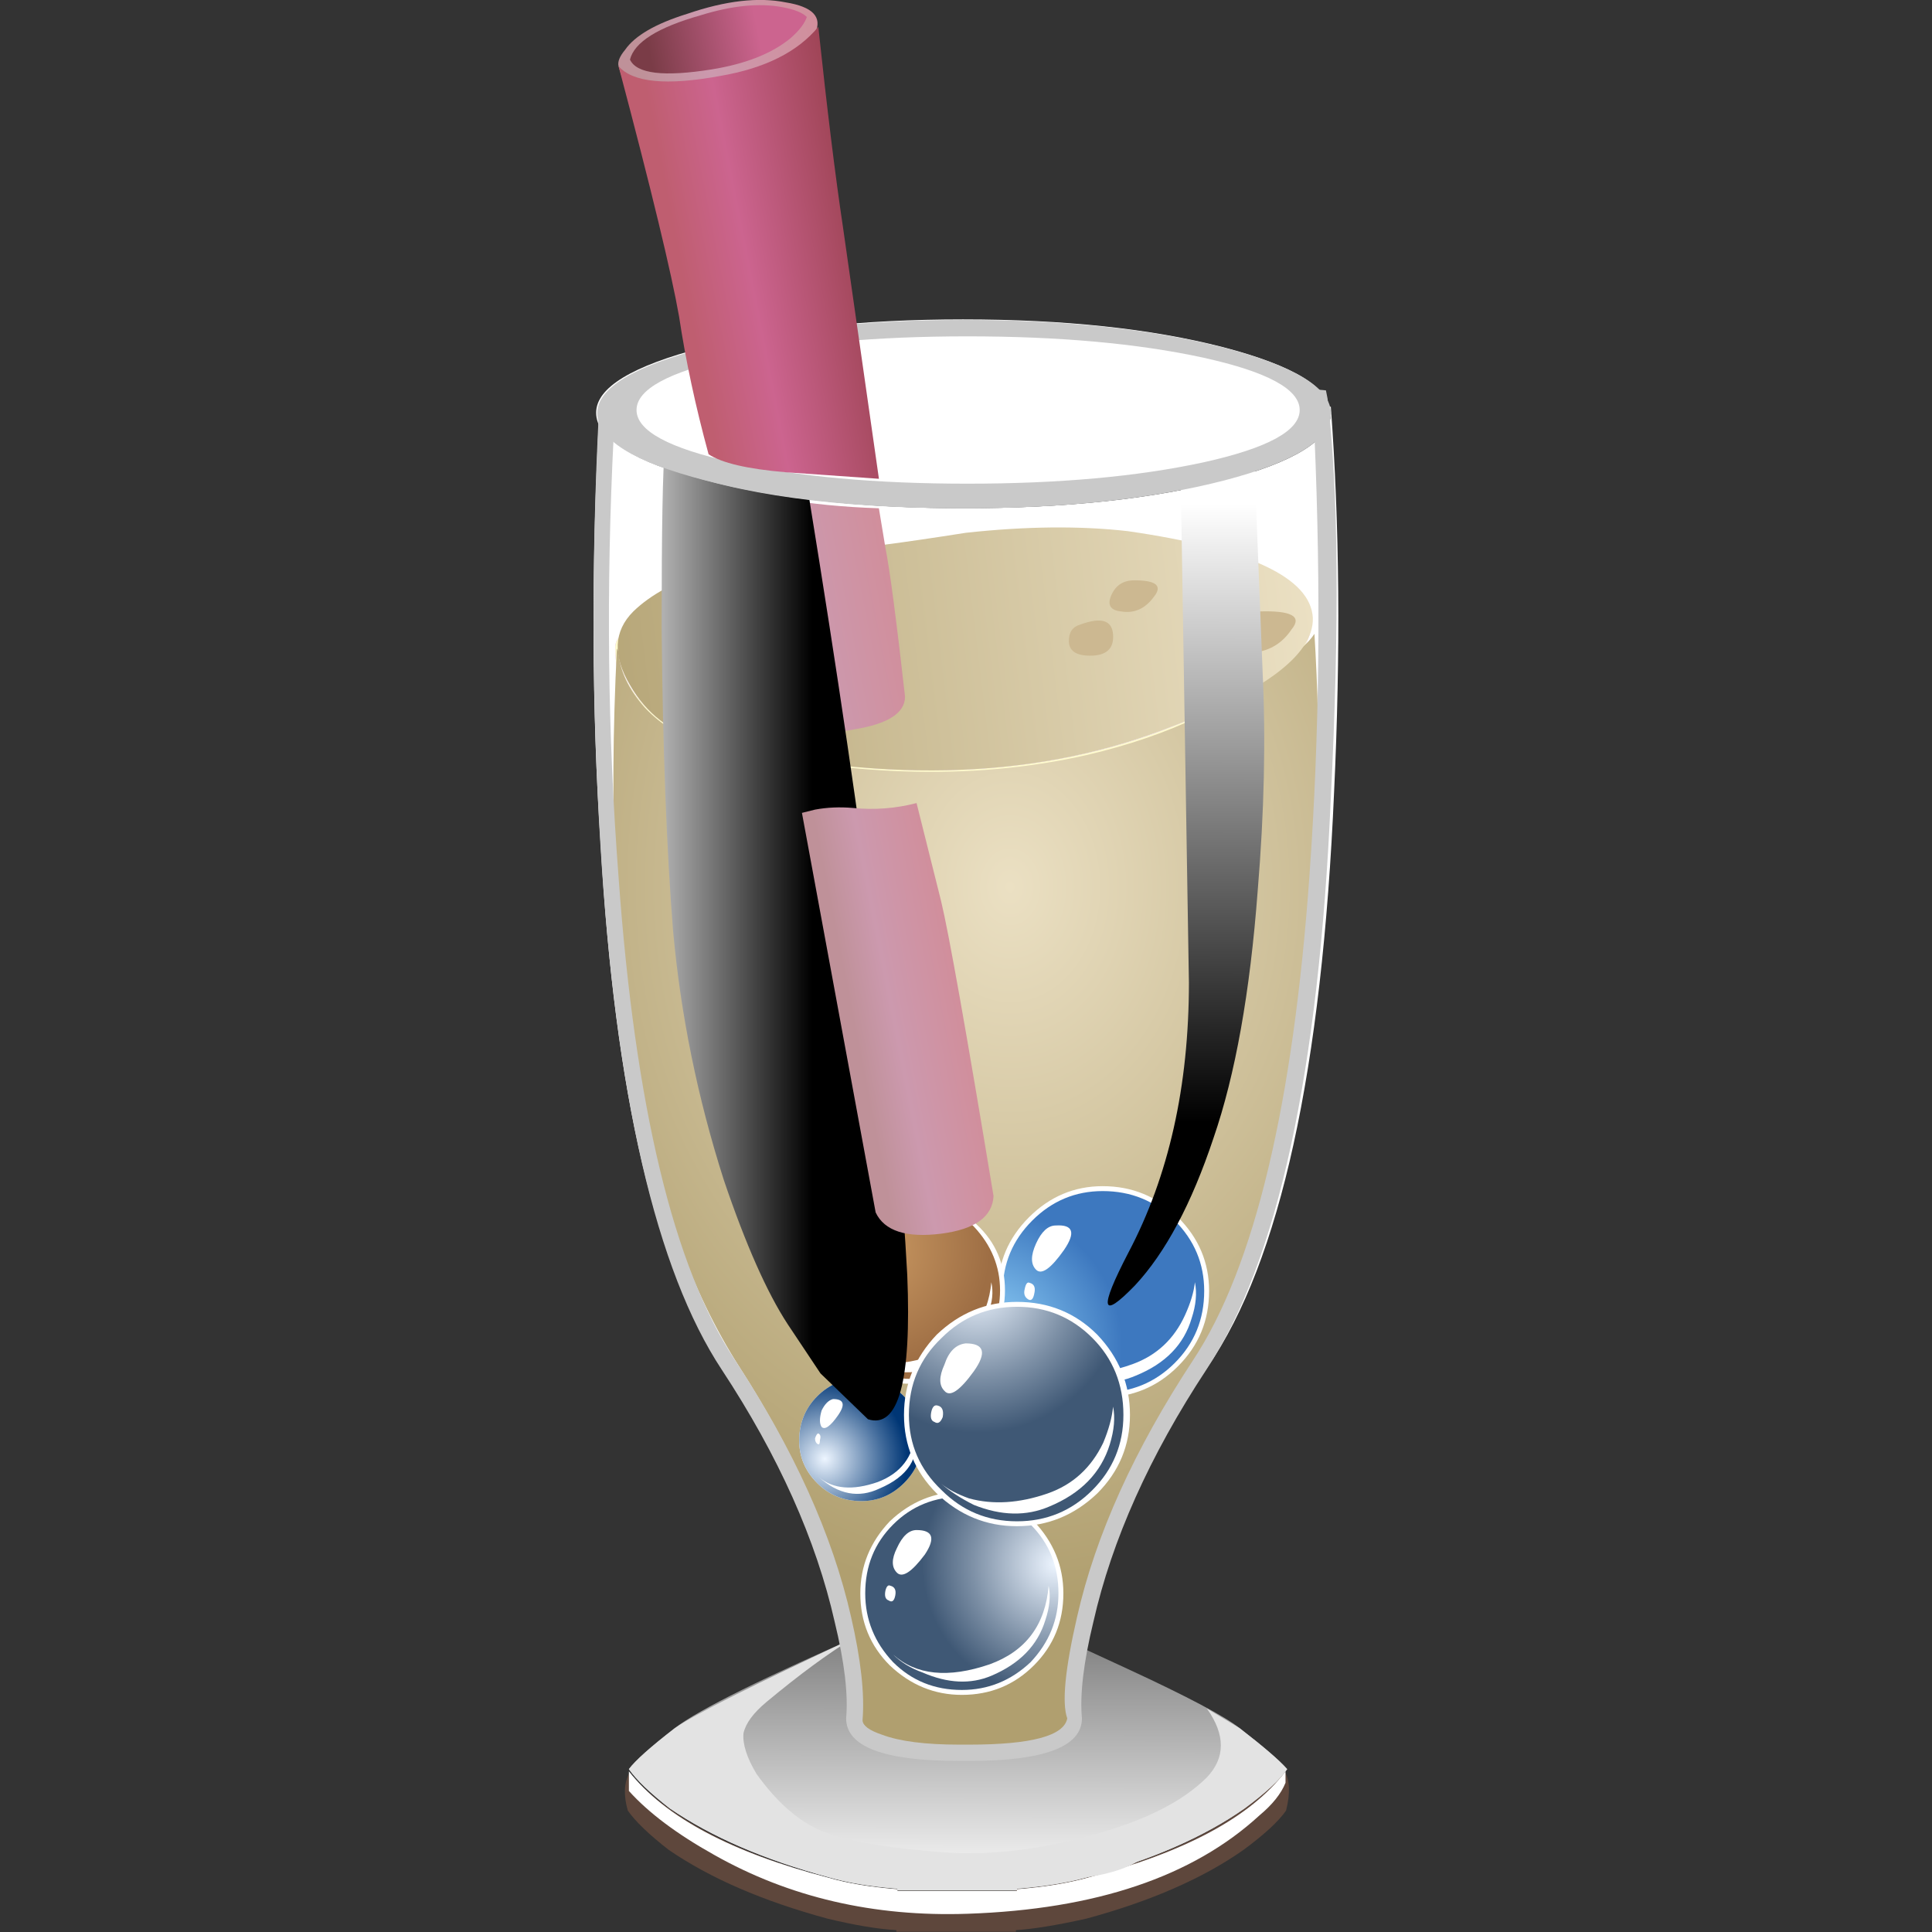 <?xml version="1.0" encoding="UTF-8" standalone="no"?>
<!-- Generator: Adobe Illustrator 15.1.0, SVG Export Plug-In . SVG Version: 6.00 Build 0)  -->

<svg
   xmlns:dc="http://purl.org/dc/elements/1.1/"
   xmlns:cc="http://creativecommons.org/ns#"
   xmlns:rdf="http://www.w3.org/1999/02/22-rdf-syntax-ns#"
   xmlns:svg="http://www.w3.org/2000/svg"
   xmlns="http://www.w3.org/2000/svg"
   xmlns:xlink="http://www.w3.org/1999/xlink"
   xmlns:sodipodi="http://sodipodi.sourceforge.net/DTD/sodipodi-0.dtd"
   xmlns:inkscape="http://www.inkscape.org/namespaces/inkscape"
   version="1.1"
   id="flash0.ai"
   x="0px"
   y="0px"
   width="256"
   height="256"
   viewBox="0 0 256 256"
   xml:space="preserve"
   sodipodi:docname="bubble_tea.svg"
   inkscape:version="0.92.4 (5da689c313, 2019-01-14)"
   inkscape:export-filename="C:\Users\antum\Development\game-resources\icon\CC0\food\individual\Glitch\32x32\drink\bubble_tea.png"
   inkscape:export-xdpi="10.5"
   inkscape:export-ydpi="10.5"><rect x="0" y="0" width="256" height="256" fill="#333333" stroke="none"/><title
   id="title1137">Bubble Tea</title><defs
   id="defs328"><radialGradient
     inkscape:collect="always"
     xlink:href="#SVGID_1_"
     id="radialGradient1027"
     gradientUnits="userSpaceOnUse"
     gradientTransform="matrix(0.577,-0.817,-0.817,-0.577,-6422.816,-8461.863)"
     cx="-3205.276"
     cy="-10127.838"
     r="4.529" /><radialGradient
     inkscape:collect="always"
     xlink:href="#SVGID_2_"
     id="radialGradient1029"
     gradientUnits="userSpaceOnUse"
     gradientTransform="matrix(0.575,-0.818,-0.818,-0.575,-6461.595,-8458.961)"
     cx="-3202.326"
     cy="-10151.181"
     r="2.521" /><radialGradient
     inkscape:collect="always"
     xlink:href="#SVGID_3_"
     id="radialGradient1031"
     gradientUnits="userSpaceOnUse"
     gradientTransform="matrix(0.007,-1,-0.782,-0.006,-12704.717,-142.962)"
     cx="-37.564"
     cy="-16262.296"
     r="21.826" /><radialGradient
     inkscape:collect="always"
     xlink:href="#SVGID_4_"
     id="radialGradient1033"
     gradientUnits="userSpaceOnUse"
     gradientTransform="matrix(0.576,-0.817,-0.817,-0.576,-6435.926,-8460.775)"
     cx="-3204.051"
     cy="-10135.73"
     r="4.252" /><radialGradient
     inkscape:collect="always"
     xlink:href="#SVGID_5_"
     id="radialGradient1035"
     gradientUnits="userSpaceOnUse"
     gradientTransform="matrix(0.577,-0.817,-0.817,-0.577,-6414.185,-8462.54)"
     cx="-3206.426"
     cy="-10122.639"
     r="4.072" /><linearGradient
     inkscape:collect="always"
     xlink:href="#SVGID_6_"
     id="linearGradient1037"
     gradientUnits="userSpaceOnUse"
     gradientTransform="matrix(5.298014e-5,-1,1,-0.001,16330.568,2.84)"
     x1="20.53"
     y1="-16328.356"
     x2="39.405"
     y2="-16328.356" /><linearGradient
     inkscape:collect="always"
     xlink:href="#SVGID_7_"
     id="linearGradient1039"
     gradientUnits="userSpaceOnUse"
     gradientTransform="matrix(1.201201e-4,-1,1,-0.001,16330.02,2.84)"
     x1="19.397"
     y1="-16319.971"
     x2="27.723"
     y2="-16319.971" /><linearGradient
     inkscape:collect="always"
     xlink:href="#SVGID_8_"
     id="linearGradient1041"
     gradientUnits="userSpaceOnUse"
     x1="-2"
     y1="-14.844"
     x2="4.6"
     y2="-14.844" /></defs><sodipodi:namedview
   pagecolor="#ffffff"
   bordercolor="#666666"
   borderopacity="1"
   objecttolerance="10"
   gridtolerance="10"
   guidetolerance="10"
   inkscape:pageopacity="0"
   inkscape:pageshadow="2"
   inkscape:window-width="1920"
   inkscape:window-height="1025"
   id="namedview326"
   showgrid="false"
   inkscape:zoom="1.3265278"
   inkscape:cx="94.226282"
   inkscape:cy="44.015462"
   inkscape:window-x="-8"
   inkscape:window-y="-8"
   inkscape:window-maximized="1"
   inkscape:current-layer="flash0.ai"
   fit-margin-top="0"
   fit-margin-left="0"
   fit-margin-right="0"
   fit-margin-bottom="0" />
<symbol
   id="flash0.ai_x5F_2_x2F_Layer_44_copy_x2F__x3C_Compound_Path_x3E__x5F_2"
   viewBox="0 -6.85 6.9 6.85"
   transform="translate(27.38,87.246)">
	<g
   id="Layer_1_28_">
		<path
   style="clip-rule:evenodd;fill:#ffffff;fill-rule:evenodd"
   d="m 5.75,-1.1 c -0.633,0.633 -1.4,0.95 -2.3,0.95 -0.9,0 -1.667,-0.317 -2.3,-0.95 -0.667,-0.633 -1,-1.417 -1,-2.35 0,-0.9 0.333,-1.667 1,-2.3 0.633,-0.633 1.4,-0.95 2.3,-0.95 0.9,0 1.667,0.317 2.3,0.95 0.633,0.633 0.95,1.4 0.95,2.3 0,0.933 -0.317,1.717 -0.95,2.35 z M 5.9,-5.85 c -0.7,-0.667 -1.517,-1 -2.45,-1 -0.934,0 -1.75,0.333 -2.45,1 -0.667,0.667 -1,1.467 -1,2.4 0,0.933 0.333,1.75 1,2.45 0.7,0.667 1.517,1 2.45,1 0.967,0 1.783,-0.333 2.45,-1 0.667,-0.7 1,-1.517 1,-2.45 0,-0.933 -0.333,-1.733 -1,-2.4 z"
   id="path2"
   inkscape:connector-curvature="0" />
	</g>
</symbol>
<symbol
   id="flash0.ai_x5F_2_x2F_Layer_44_copy_x2F__x3C_Compound_Path_x3E__x5F_3"
   transform="translate(27.38,87.246)">
	<g
   id="Layer_1_24_">
	</g>
</symbol>
<symbol
   id="flash0.ai_x5F_2_x2F_Layer_44_copy_x2F__x3C_Compound_Path_x3E__x5F_4"
   viewBox="0 -5.7 5.75 5.7"
   transform="translate(27.38,87.246)">
	<g
   id="Layer_1_20_">
		<path
   style="clip-rule:evenodd;fill:#ffffff;fill-rule:evenodd"
   d="m 2.85,-0.1 c -0.733,0 -1.367,-0.267 -1.9,-0.8 -0.534,-0.533 -0.8,-1.184 -0.8,-1.95 0,-0.766 0.267,-1.4 0.8,-1.9 0.533,-0.533 1.167,-0.8 1.9,-0.8 0.767,0 1.417,0.267 1.95,0.8 0.534,0.533 0.8,1.167 0.8,1.9 0,0.733 -0.267,1.383 -0.8,1.95 -0.533,0.533 -1.183,0.8 -1.95,0.8 z M 4.9,-0.85 c 0.567,-0.533 0.85,-1.2 0.85,-2 0,-0.767 -0.283,-1.433 -0.85,-2 C 4.333,-5.417 3.65,-5.7 2.85,-5.7 c -0.767,0 -1.434,0.284 -2,0.85 -0.567,0.567 -0.85,1.233 -0.85,2 0,0.8 0.283,1.467 0.85,2 0.567,0.567 1.233,0.85 2,0.85 0.8,0 1.483,-0.283 2.05,-0.85 z"
   id="path8"
   inkscape:connector-curvature="0" />
	</g>
</symbol>
<symbol
   id="flash0.ai_x5F_2_x2F_Layer_44_copy_x2F__x3C_Compound_Path_x3E__x5F_5"
   viewBox="0 -6.45 6.45 6.45"
   transform="translate(27.38,87.246)">
	<g
   id="Layer_1_17_">
		<path
   style="clip-rule:evenodd;fill:#ffffff;fill-rule:evenodd"
   d="m 5.4,-1.05 c -0.6,0.6 -1.333,0.9 -2.2,0.9 -0.833,0 -1.55,-0.3 -2.15,-0.9 -0.6,-0.6 -0.9,-1.317 -0.9,-2.15 0,-0.867 0.3,-1.6 0.9,-2.2 0.6,-0.6 1.317,-0.9 2.15,-0.9 0.867,0 1.6,0.3 2.2,0.9 0.6,0.6 0.9,1.333 0.9,2.2 0,0.833 -0.3,1.55 -0.9,2.15 z M 5.5,-5.5 C 4.867,-6.133 4.1,-6.45 3.2,-6.45 2.333,-6.45 1.583,-6.133 0.95,-5.5 0.317,-4.867 0,-4.1 0,-3.2 0,-2.333 0.317,-1.583 0.95,-0.95 1.583,-0.317 2.333,0 3.2,0 4.1,0 4.867,-0.317 5.5,-0.95 6.133,-1.583 6.45,-2.333 6.45,-3.2 6.45,-4.1 6.133,-4.867 5.5,-5.5 Z"
   id="path12"
   inkscape:connector-curvature="0" />
	</g>
</symbol>
<symbol
   id="flash0.ai_x5F_2_x2F_Layer_44_copy_x2F__x3C_Compound_Path_x3E__x5F_6"
   viewBox="0 -6.2 6.2 6.2"
   transform="translate(27.38,87.246)">
	<g
   id="Layer_1_13_">
		<path
   style="clip-rule:evenodd;fill:#ffffff;fill-rule:evenodd"
   d="M 5.2,-1 C 4.6,-0.433 3.9,-0.15 3.1,-0.15 2.267,-0.15 1.567,-0.433 1,-1 0.433,-1.567 0.15,-2.267 0.15,-3.1 c 0,-0.8 0.283,-1.5 0.85,-2.1 0.567,-0.566 1.267,-0.85 2.1,-0.85 0.8,0 1.5,0.283 2.1,0.85 0.566,0.6 0.85,1.3 0.85,2.1 0,0.833 -0.283,1.533 -0.85,2.1 z M 5.3,-5.3 C 4.7,-5.9 3.967,-6.2 3.1,-6.2 2.267,-6.2 1.533,-5.9 0.9,-5.3 0.3,-4.7 0,-3.967 0,-3.1 0,-2.267 0.3,-1.533 0.9,-0.9 1.533,-0.3 2.267,0 3.1,0 3.967,0 4.7,-0.3 5.3,-0.9 5.9,-1.533 6.2,-2.267 6.2,-3.1 6.2,-3.967 5.9,-4.7 5.3,-5.3 Z"
   id="path16"
   inkscape:connector-curvature="0" />
	</g>
</symbol>
<symbol
   id="flash0.ai_x5F_2_x2F_Layer_44_copy_x2F__x3C_Path_x3E_"
   transform="translate(27.38,87.246)">
	<g
   id="Layer_1_10_">
	</g>
</symbol>
<symbol
   id="flash0.ai_x5F_2_x2F_Layer_44_copy_x2F__x3C_Path_x3E__x5F_1"
   transform="translate(27.38,87.246)">
	<g
   id="Layer_1_9_">
	</g>
</symbol>
<symbol
   id="flash0.ai_x5F_2_x2F_Layer_44_copy_x2F__x3C_Path_x3E__x5F_10"
   viewBox="0 -6.75 6.7 6.75"
   transform="translate(27.38,87.246)">
	<g
   id="Layer_1_27_">
		
			<radialGradient
   id="SVGID_1_"
   cx="-3205.276"
   cy="-10127.838"
   r="4.529"
   gradientTransform="matrix(0.577,-0.817,-0.817,-0.577,-6422.816,-8461.863)"
   gradientUnits="userSpaceOnUse">
			<stop
   offset="0"
   style="stop-color:#EDF5FF"
   id="stop24" />
			<stop
   offset="0.627"
   style="stop-color:#7D90A6"
   id="stop26" />
			<stop
   offset="1"
   style="stop-color:#3F5875"
   id="stop28" />
		</radialGradient>
		<path
   style="clip-rule:evenodd;fill:url(#radialGradient1027);fill-rule:evenodd"
   d="m 6.7,-3.4 c 0,-0.934 -0.333,-1.717 -1,-2.35 -0.633,-0.667 -1.417,-1 -2.35,-1 -0.934,0 -1.717,0.333 -2.35,1 -0.667,0.633 -1,1.417 -1,2.35 0,0.933 0.333,1.733 1,2.4 0.633,0.667 1.417,1 2.35,1 0.933,0 1.717,-0.333 2.35,-1 0.667,-0.667 1,-1.467 1,-2.4 z"
   id="path31"
   inkscape:connector-curvature="0" />
	</g>
</symbol>
<symbol
   id="flash0.ai_x5F_2_x2F_Layer_44_copy_x2F__x3C_Path_x3E__x5F_11"
   viewBox="0 -6.75 6.7 6.75"
   transform="translate(27.38,87.246)">
	<g
   id="Layer_1_26_">
		<path
   style="clip-rule:evenodd;fill:#ffffff;fill-rule:evenodd"
   d="m 6.7,-3.4 c 0,-0.934 -0.333,-1.717 -1,-2.35 -0.633,-0.667 -1.417,-1 -2.35,-1 -0.934,0 -1.717,0.333 -2.35,1 -0.667,0.633 -1,1.417 -1,2.35 0,0.933 0.333,1.733 1,2.4 0.633,0.667 1.417,1 2.35,1 0.933,0 1.717,-0.333 2.35,-1 0.667,-0.667 1,-1.467 1,-2.4 z"
   id="path35"
   inkscape:connector-curvature="0" />
	</g>
</symbol>
<symbol
   id="flash0.ai_x5F_2_x2F_Layer_44_copy_x2F__x3C_Path_x3E__x5F_12"
   viewBox="0 -1.862 2.977 1.862"
   transform="translate(27.38,87.246)">
	<g
   id="Layer_1_25_">
		<path
   style="clip-rule:evenodd;fill:#ffffff;fill-rule:evenodd"
   d="M 0,-1.35 C 0.433,-1.717 1.033,-1.767 1.8,-1.5 2.5,-1.233 2.883,-0.733 2.95,0 3.083,-0.767 2.717,-1.333 1.85,-1.7 1.217,-2 0.6,-1.883 0,-1.35 Z"
   id="path39"
   inkscape:connector-curvature="0" />
	</g>
</symbol>
<symbol
   id="flash0.ai_x5F_2_x2F_Layer_44_copy_x2F__x3C_Path_x3E__x5F_15"
   viewBox="0 -3.75 3.75 3.75"
   transform="translate(27.38,87.246)">
	<g
   id="Layer_1_23_">
		
			<radialGradient
   id="SVGID_2_"
   cx="-3202.326"
   cy="-10151.181"
   r="2.521"
   gradientTransform="matrix(0.575,-0.818,-0.818,-0.575,-6461.595,-8458.961)"
   gradientUnits="userSpaceOnUse">
			<stop
   offset="0"
   style="stop-color:#EDF5FF"
   id="stop43" />
			<stop
   offset="0.082"
   style="stop-color:#D9E5F3"
   id="stop45" />
			<stop
   offset="0.722"
   style="stop-color:#3E6899"
   id="stop47" />
			<stop
   offset="1"
   style="stop-color:#003675"
   id="stop49" />
		</radialGradient>
		<path
   style="clip-rule:evenodd;fill:url(#radialGradient1029);fill-rule:evenodd"
   d="M 3.75,-1.9 C 3.75,-2.4 3.567,-2.834 3.2,-3.2 2.833,-3.566 2.4,-3.75 1.9,-3.75 1.367,-3.75 0.917,-3.567 0.55,-3.2 0.183,-2.833 0,-2.4 0,-1.9 0,-1.367 0.183,-0.917 0.55,-0.55 0.917,-0.183 1.367,0 1.9,0 2.4,0 2.834,-0.183 3.2,-0.55 3.566,-0.917 3.75,-1.367 3.75,-1.9 Z"
   id="path52"
   inkscape:connector-curvature="0" />
	</g>
</symbol>
<symbol
   id="flash0.ai_x5F_2_x2F_Layer_44_copy_x2F__x3C_Path_x3E__x5F_16"
   viewBox="0 -3.75 3.75 3.75"
   transform="translate(27.38,87.246)">
	<g
   id="Layer_1_22_">
		<path
   style="clip-rule:evenodd;fill:#ffffff;fill-rule:evenodd"
   d="M 3.75,-1.9 C 3.75,-2.4 3.567,-2.834 3.2,-3.2 2.833,-3.566 2.4,-3.75 1.9,-3.75 1.367,-3.75 0.917,-3.567 0.55,-3.2 0.183,-2.833 0,-2.4 0,-1.9 0,-1.367 0.183,-0.917 0.55,-0.55 0.917,-0.183 1.367,0 1.9,0 2.4,0 2.834,-0.183 3.2,-0.55 3.566,-0.917 3.75,-1.367 3.75,-1.9 Z"
   id="path56"
   inkscape:connector-curvature="0" />
	</g>
</symbol>
<symbol
   id="flash0.ai_x5F_2_x2F_Layer_44_copy_x2F__x3C_Path_x3E__x5F_17"
   viewBox="0.175 -2.751 4.258 2.751"
   transform="translate(27.38,87.246)">
	<g
   id="Layer_1_21_">
		<path
   style="clip-rule:evenodd;fill:#ffffff;fill-rule:evenodd"
   d="M 0.175,-2.1 C 0.791,-2.563 1.632,-2.597 2.7,-2.2 3.733,-1.833 4.3,-1.1 4.4,0 4.467,-0.3 4.433,-0.617 4.3,-0.95 4.067,-1.65 3.55,-2.183 2.75,-2.55 1.875,-2.925 1.016,-2.775 0.175,-2.1 Z"
   id="path60"
   inkscape:connector-curvature="0" />
	</g>
</symbol>
<symbol
   id="flash0.ai_x5F_2_x2F_Layer_44_copy_x2F__x3C_Path_x3E__x5F_2"
   viewBox="-0.007 -34.2 21.536 34.2"
   transform="translate(27.38,87.246)">
	<g
   id="Layer_1_8_">
		
			<radialGradient
   id="SVGID_3_"
   cx="-37.564"
   cy="-16262.296"
   r="21.826"
   gradientTransform="matrix(0.007,-1,-0.782,-0.006,-12704.717,-142.962)"
   gradientUnits="userSpaceOnUse">
			<stop
   offset="0"
   style="stop-color:#EBE0C3"
   id="stop64" />
			<stop
   offset="1"
   style="stop-color:#B09F6F"
   id="stop66" />
		</radialGradient>
		<path
   style="clip-rule:evenodd;fill:url(#radialGradient1031);fill-rule:evenodd"
   d="m 20.45,-0.8 c 0.433,0.233 0.75,0.5 0.95,0.8 0.2,-3.3 0.167,-6.583 -0.1,-9.85 -0.5,-5.467 -1.667,-9.65 -3.5,-12.55 -1.733,-2.7 -2.883,-5.317 -3.45,-7.85 -0.267,-1.267 -0.367,-2.25 -0.3,-2.95 l -0.4,-0.5 c -0.533,-0.333 -1.467,-0.5 -2.8,-0.5 h -0.1 c -1.333,0 -2.267,0.167 -2.8,0.5 l -0.4,0.5 c 0.067,0.7 -0.033,1.684 -0.3,2.95 -0.533,2.533 -1.667,5.15 -3.4,7.85 -3,4.667 -4.25,11.983 -3.75,21.95 l 0.05,-0.1 c 0.033,-0.567 0.3,-1.133 0.8,-1.7 0.5,-0.533 1.083,-0.883 1.75,-1.05 4.3,-1.067 8.217,-1.2 11.75,-0.4 2.567,0.6 4.567,1.567 6,2.9 z"
   id="path69"
   inkscape:connector-curvature="0" />
	</g>
</symbol>
<symbol
   id="flash0.ai_x5F_2_x2F_Layer_44_copy_x2F__x3C_Path_x3E__x5F_21"
   viewBox="0 -5.55 5.55 5.55"
   transform="translate(27.38,87.246)">
	<g
   id="Layer_1_19_">
		<path
   style="clip-rule:evenodd;fill:#ffffff;fill-rule:evenodd"
   d="m 5.55,-2.8 c 0,-0.767 -0.267,-1.417 -0.8,-1.95 -0.567,-0.533 -1.233,-0.8 -2,-0.8 -0.733,0 -1.383,0.267 -1.95,0.8 C 0.267,-4.217 0,-3.567 0,-2.8 c 0,0.767 0.267,1.433 0.8,2 0.533,0.533 1.183,0.8 1.95,0.8 0.767,0 1.433,-0.267 2,-0.8 0.533,-0.567 0.8,-1.233 0.8,-2 z"
   id="path73"
   inkscape:connector-curvature="0" />
	</g>
</symbol>
<symbol
   id="flash0.ai_x5F_2_x2F_Layer_44_copy_x2F__x3C_Path_x3E__x5F_22"
   viewBox="0.225 -3.063 4.758 3.063"
   transform="translate(27.38,87.246)">
	<g
   id="Layer_1_18_">
		<path
   style="clip-rule:evenodd;fill:#ffffff;fill-rule:evenodd"
   d="M 0.225,-2.375 C 0.938,-2.878 1.88,-2.92 3.05,-2.5 c 0.733,0.267 1.267,0.767 1.6,1.5 0.167,0.367 0.267,0.7 0.3,1 0.066,-0.333 0.033,-0.7 -0.1,-1.1 -0.233,-0.8 -0.8,-1.383 -1.7,-1.75 -0.7,-0.3 -1.433,-0.283 -2.2,0.05 -0.267,0.121 -0.509,0.263 -0.725,0.425 z"
   id="path77"
   inkscape:connector-curvature="0" />
	</g>
</symbol>
<symbol
   id="flash0.ai_x5F_2_x2F_Layer_44_copy_x2F__x3C_Path_x3E__x5F_25"
   viewBox="0 -6.3 6.3 6.3"
   transform="translate(27.38,87.246)">
	<g
   id="Layer_1_16_">
		
			<radialGradient
   id="SVGID_4_"
   cx="-3204.051"
   cy="-10135.73"
   r="4.252"
   gradientTransform="matrix(0.576,-0.817,-0.817,-0.576,-6435.926,-8460.775)"
   gradientUnits="userSpaceOnUse">
			<stop
   offset="0"
   style="stop-color:#99DAFF"
   id="stop81" />
			<stop
   offset="0.361"
   style="stop-color:#77B6E7"
   id="stop83" />
			<stop
   offset="1"
   style="stop-color:#3D78BF"
   id="stop85" />
		</radialGradient>
		<path
   style="clip-rule:evenodd;fill:url(#radialGradient1033);fill-rule:evenodd"
   d="M 6.3,-3.15 C 6.3,-4.017 6,-4.767 5.4,-5.4 4.767,-6 4.017,-6.3 3.15,-6.3 2.283,-6.3 1.55,-6 0.95,-5.4 0.317,-4.767 0,-4.017 0,-3.15 0,-2.283 0.317,-1.533 0.95,-0.9 1.55,-0.3 2.283,0 3.15,0 4.017,0 4.767,-0.3 5.4,-0.9 6,-1.533 6.3,-2.283 6.3,-3.15 Z"
   id="path88"
   inkscape:connector-curvature="0" />
	</g>
</symbol>
<symbol
   id="flash0.ai_x5F_2_x2F_Layer_44_copy_x2F__x3C_Path_x3E__x5F_26"
   viewBox="0 -6.3 6.3 6.3"
   transform="translate(27.38,87.246)">
	<g
   id="Layer_1_15_">
		<path
   style="clip-rule:evenodd;fill:#ffffff;fill-rule:evenodd"
   d="M 6.3,-3.15 C 6.3,-4.017 6,-4.767 5.4,-5.4 4.767,-6 4.017,-6.3 3.15,-6.3 2.283,-6.3 1.55,-6 0.95,-5.4 0.317,-4.767 0,-4.017 0,-3.15 0,-2.283 0.317,-1.533 0.95,-0.9 1.55,-0.3 2.283,0 3.15,0 4.017,0 4.767,-0.3 5.4,-0.9 6,-1.533 6.3,-2.283 6.3,-3.15 Z"
   id="path92"
   inkscape:connector-curvature="0" />
	</g>
</symbol>
<symbol
   id="flash0.ai_x5F_2_x2F_Layer_44_copy_x2F__x3C_Path_x3E__x5F_27"
   viewBox="0 -2.928 4.783 2.928"
   transform="translate(27.38,87.246)">
	<g
   id="Layer_1_14_">
		<path
   style="clip-rule:evenodd;fill:#ffffff;fill-rule:evenodd"
   d="M 0,-2.1 C 0.7,-2.733 1.683,-2.833 2.95,-2.4 4.05,-2 4.65,-1.2 4.75,0 4.817,-0.3 4.783,-0.65 4.65,-1.05 4.417,-1.817 3.867,-2.383 3,-2.75 2.367,-3.017 1.667,-2.983 0.9,-2.65 0.533,-2.517 0.233,-2.333 0,-2.1 Z"
   id="path96"
   inkscape:connector-curvature="0" />
	</g>
</symbol>
<symbol
   id="flash0.ai_x5F_2_x2F_Layer_44_copy_x2F__x3C_Path_x3E__x5F_30"
   viewBox="0 -6.05 6.05 6.05"
   transform="translate(27.38,87.246)">
	<g
   id="Layer_1_12_">
		
			<radialGradient
   id="SVGID_5_"
   cx="-3206.426"
   cy="-10122.639"
   r="4.072"
   gradientTransform="matrix(0.577,-0.817,-0.817,-0.577,-6414.185,-8462.54)"
   gradientUnits="userSpaceOnUse">
			<stop
   offset="0"
   style="stop-color:#EDF5FF"
   id="stop100" />
			<stop
   offset="0.627"
   style="stop-color:#7D90A6"
   id="stop102" />
			<stop
   offset="1"
   style="stop-color:#3F5875"
   id="stop104" />
		</radialGradient>
		<path
   style="clip-rule:evenodd;fill:url(#radialGradient1035);fill-rule:evenodd"
   d="m 6.05,-3.05 c 0,-0.833 -0.3,-1.534 -0.9,-2.1 -0.566,-0.6 -1.267,-0.9 -2.1,-0.9 -0.833,0 -1.55,0.3 -2.15,0.9 C 0.3,-4.583 0,-3.883 0,-3.05 0,-2.217 0.3,-1.5 0.9,-0.9 1.5,-0.3 2.217,0 3.05,0 c 0.833,0 1.534,-0.3 2.1,-0.9 0.6,-0.6 0.9,-1.317 0.9,-2.15 z"
   id="path107"
   inkscape:connector-curvature="0" />
	</g>
</symbol>
<symbol
   id="flash0.ai_x5F_2_x2F_Layer_44_copy_x2F__x3C_Path_x3E__x5F_31"
   viewBox="0 -6.05 6.05 6.05"
   transform="translate(27.38,87.246)">
	<g
   id="Layer_1_11_">
		<path
   style="clip-rule:evenodd;fill:#ffffff;fill-rule:evenodd"
   d="m 6.05,-3.05 c 0,-0.833 -0.3,-1.534 -0.9,-2.1 -0.566,-0.6 -1.267,-0.9 -2.1,-0.9 -0.833,0 -1.55,0.3 -2.15,0.9 C 0.3,-4.583 0,-3.883 0,-3.05 0,-2.217 0.3,-1.5 0.9,-0.9 1.5,-0.3 2.217,0 3.05,0 c 0.833,0 1.534,-0.3 2.1,-0.9 0.6,-0.6 0.9,-1.317 0.9,-2.15 z"
   id="path111"
   inkscape:connector-curvature="0" />
	</g>
</symbol>
<symbol
   id="flash0.ai_x5F_2_x2F_Layer_44_copy_x2F__x3C_Path_x3E__x5F_4"
   viewBox="-0.178 -25.71 4.778 25.71"
   transform="translate(27.38,87.246)">
	<g
   id="Layer_1_31_">
		
			<linearGradient
   id="SVGID_6_"
   gradientUnits="userSpaceOnUse"
   x1="20.53"
   y1="-16328.356"
   x2="39.405"
   y2="-16328.356"
   gradientTransform="matrix(5.298014e-5,-1,1,-0.001,16330.568,2.84)">
			<stop
   offset="0"
   style="stop-color:#FFFFFF"
   id="stop115" />
			<stop
   offset="1"
   style="stop-color:#000000"
   id="stop117" />
		</linearGradient>
		<path
   style="clip-rule:evenodd;fill:url(#linearGradient1037);fill-rule:evenodd"
   d="M 2.05,-0.5 4.3,0 4.55,-6.35 c 0.1,-2.066 0.05,-4.3 -0.15,-6.7 -0.233,-3.1 -0.683,-5.617 -1.35,-7.55 -0.667,-2 -1.466,-3.5 -2.4,-4.5 -1.033,-1.066 -1.1,-0.733 -0.2,1 1.233,2.333 1.85,5.083 1.85,8.25 z"
   id="path120"
   inkscape:connector-curvature="0" />
	</g>
</symbol>
<symbol
   id="flash0.ai_x5F_2_x2F_Layer_44_copy_x2F__x3C_Path_x3E__x5F_40"
   viewBox="0 -5.75 22.4 5.75"
   transform="translate(27.38,87.246)">
	<g
   id="Layer_1_7_">
		<path
   style="clip-rule:evenodd;fill:#ffffff;fill-rule:evenodd"
   d="m 22.4,-2.85 c 0,-0.8 -1.083,-1.483 -3.25,-2.05 -2.2,-0.567 -4.85,-0.85 -7.95,-0.85 -3.067,0 -5.7,0.283 -7.9,0.85 -2.2,0.567 -3.3,1.25 -3.3,2.05 0,0.767 1.1,1.434 3.3,2 2.2,0.567 4.833,0.85 7.9,0.85 3.1,0 5.75,-0.283 7.95,-0.85 2.167,-0.567 3.25,-1.233 3.25,-2 z"
   id="path124"
   inkscape:connector-curvature="0" />
	</g>
</symbol>
<symbol
   id="flash0.ai_x5F_2_x2F_Layer_44_copy_x2F__x3C_Path_x3E__x5F_41"
   viewBox="-0.013 -41.1 22.742 41.1"
   transform="translate(27.38,87.246)">
	<g
   id="Layer_1_6_">
		<path
   style="clip-rule:evenodd;fill:#ffffff;fill-rule:evenodd"
   d="m 22.5,0 c 0.267,-3.6 0.3,-7.517 0.1,-11.75 -0.367,-8.5 -1.65,-14.35 -3.85,-17.55 -1.833,-2.7 -3.033,-5.317 -3.6,-7.85 -0.3,-1.267 -0.417,-2.25 -0.35,-2.95 l -0.4,-0.5 c -0.566,-0.333 -1.566,-0.5 -3,-0.5 h -0.1 c -1.4,0 -2.383,0.167 -2.95,0.5 l -0.45,0.5 c 0.067,0.7 -0.033,1.684 -0.3,2.95 -0.6,2.533 -1.817,5.15 -3.65,7.85 -2.067,3 -3.317,8.333 -3.75,16 -0.267,4.033 -0.283,8.333 -0.05,12.9 0.2,-0.767 1.367,-1.4 3.5,-1.9 2.167,-0.534 4.717,-0.8 7.65,-0.8 3.1,0 5.75,0.283 7.95,0.85 2.167,0.567 3.25,1.25 3.25,2.05 L 22.45,0 Z"
   id="path128"
   inkscape:connector-curvature="0" />
	</g>
</symbol>
<symbol
   id="flash0.ai_x5F_2_x2F_Layer_44_copy_x2F__x3C_Path_x3E__x5F_42"
   viewBox="0 -7.7 20.1 7.7"
   transform="translate(27.38,87.246)">
	<g
   id="Layer_1_5_">
		<path
   style="clip-rule:evenodd;fill:#e3e3e3;fill-rule:evenodd"
   d="M 18.65,-2.75 C 19.383,-3.317 19.867,-3.733 20.1,-4 19.867,-4.333 19.433,-4.733 18.8,-5.2 17.567,-6.067 15.967,-6.766 14,-7.3 13.4,-7.467 12.683,-7.584 11.85,-7.65 V -7.7 H 8.2 v 0.05 C 7.367,-7.583 6.667,-7.467 6.1,-7.3 4.133,-6.767 2.517,-6.067 1.25,-5.2 0.65,-4.733 0.233,-4.333 0,-4 0.2,-3.733 0.667,-3.317 1.4,-2.75 1.967,-2.35 3.783,-1.433 6.85,0 6.083,-0.467 5.2,-1.117 4.2,-1.95 3.8,-2.283 3.567,-2.6 3.5,-2.9 3.467,-3.233 3.6,-3.65 3.9,-4.15 c 0.6,-0.833 1.233,-1.4 1.9,-1.7 0.667,-0.3 1.784,-0.517 3.35,-0.65 1.533,-0.167 3.15,-0.017 4.85,0.45 1.667,0.433 2.883,1.033 3.65,1.8 0.567,0.6 0.567,1.3 0,2.1 z"
   id="path132"
   inkscape:connector-curvature="0" />
	</g>
</symbol>
<symbol
   id="flash0.ai_x5F_2_x2F_Layer_44_copy_x2F__x3C_Path_x3E__x5F_43"
   viewBox="0 -8.5 20.1 8.5"
   transform="translate(27.38,87.246)">
	<g
   id="Layer_1_4_">
		
			<linearGradient
   id="SVGID_7_"
   gradientUnits="userSpaceOnUse"
   x1="19.397"
   y1="-16319.971"
   x2="27.723"
   y2="-16319.971"
   gradientTransform="matrix(1.201201e-4,-1,1,-0.001,16330.02,2.84)">
			<stop
   offset="0"
   style="stop-color:#7A7A7A"
   id="stop136" />
			<stop
   offset="1"
   style="stop-color:#FFFFFF"
   id="stop138" />
		</linearGradient>
		<path
   style="clip-rule:evenodd;fill:url(#linearGradient1039);fill-rule:evenodd"
   d="M 18.65,-3.55 C 19.383,-4.117 19.867,-4.533 20.1,-4.8 19.867,-5.133 19.433,-5.533 18.8,-6 17.567,-6.867 15.967,-7.567 14,-8.1 13.4,-8.267 12.683,-8.383 11.85,-8.45 V -8.5 H 8.2 v 0.05 C 7.367,-8.383 6.667,-8.267 6.1,-8.1 4.133,-7.567 2.517,-6.867 1.25,-6 0.65,-5.533 0.233,-5.133 0,-4.8 c 0.2,0.267 0.667,0.683 1.4,1.25 0.733,0.566 2.75,1.566 6.05,3 L 10.1,0 l 2.55,-0.55 2.6,-1.2 c 1.8,-0.833 2.933,-1.433 3.4,-1.8 z"
   id="path141"
   inkscape:connector-curvature="0" />
	</g>
</symbol>
<symbol
   id="flash0.ai_x5F_2_x2F_Layer_44_copy_x2F__x3C_Path_x3E__x5F_44"
   viewBox="0 -4.361 20.05 4.361"
   transform="translate(27.38,87.246)">
	<g
   id="Layer_1_3_">
		<path
   style="clip-rule:evenodd;fill:#ffffff;fill-rule:evenodd"
   d="m 14,-3.25 c 2.967,0.767 4.983,1.85 6.05,3.25 v -0.35 c -0.133,-0.333 -0.4,-0.667 -0.8,-1 -2.033,-1.867 -5,-2.867 -8.9,-3 -2.867,-0.1 -5.45,0.5 -7.75,1.8 -1.133,0.633 -2,1.283 -2.6,1.95 V 0 C 1.1,-1.4 3.133,-2.483 6.1,-3.25 6.667,-3.417 7.367,-3.533 8.2,-3.6 v -0.05 h 3.65 v 0.05 c 0.833,0.067 1.55,0.183 2.15,0.35 z"
   id="path145"
   inkscape:connector-curvature="0" />
	</g>
</symbol>
<symbol
   id="flash0.ai_x5F_2_x2F_Layer_44_copy_x2F__x3C_Path_x3E__x5F_45"
   viewBox="0.011 -4.9 20.278 4.9"
   transform="translate(27.38,87.246)">
	<g
   id="Layer_1_2_">
		<path
   style="clip-rule:evenodd;fill:#5e473c;fill-rule:evenodd"
   d="M 20.2,-1.2 C 19.967,-1.533 19.533,-1.933 18.9,-2.4 17.667,-3.267 16.067,-3.967 14.1,-4.5 13.2,-4.7 12.483,-4.817 11.95,-4.85 V -4.9 H 8.3 v 0.05 c -0.567,0.033 -1.267,0.15 -2.1,0.35 -1.967,0.533 -3.583,1.233 -4.85,2.1 -0.6,0.467 -1.017,0.867 -1.25,1.2 -0.133,0.467 -0.117,0.85 0.05,1.15 1.2,-1.367 3.217,-2.434 6.05,-3.2 0.567,-0.167 1.267,-0.283 2.1,-0.35 v -0.05 h 3.65 v 0.05 c 0.833,0.067 1.55,0.184 2.15,0.35 2.867,0.767 4.883,1.85 6.05,3.25 0.167,-0.267 0.183,-0.667 0.05,-1.2 z"
   id="path149"
   inkscape:connector-curvature="0" />
	</g>
</symbol>
<symbol
   id="flash0.ai_x5F_2_x2F_Layer_44_copy_x2F__x3C_Path_x3E__x5F_5"
   viewBox="0 -29.688 7.525 29.688"
   transform="translate(27.38,87.246)">
	<g
   id="Layer_1_30_">
		<linearGradient
   id="SVGID_8_"
   gradientUnits="userSpaceOnUse"
   x1="-2"
   y1="-14.844"
   x2="4.6"
   y2="-14.844">
			<stop
   offset="0"
   style="stop-color:#FFFFFF"
   id="stop153" />
			<stop
   offset="1"
   style="stop-color:#000000"
   id="stop155" />
		</linearGradient>
		<path
   style="clip-rule:evenodd;fill:url(#linearGradient1041);fill-rule:evenodd"
   d="m 0.1,0 4.4,-1.5 c 1.733,-10.667 2.733,-18.583 3,-23.75 0.133,-3.233 -0.267,-4.7 -1.2,-4.4 l -1.45,1.4 -1,1.5 c -0.633,0.967 -1.283,2.433 -1.95,4.4 -0.8,2.5 -1.316,5.033 -1.55,7.6 -0.2,2.5 -0.317,5.583 -0.35,9.25 0,3.067 0.033,4.9 0.1,5.5 z"
   id="path158"
   inkscape:connector-curvature="0" />
	</g>
</symbol>
<symbol
   id="flash0.ai_x5F_2_x2F_Layer_44_copy_x2F__x3C_Path_x3E__x5F_7"
   viewBox="0 -3.263 5.283 3.263"
   transform="translate(27.38,87.246)">
	<g
   id="Layer_1_29_">
		<path
   style="clip-rule:evenodd;fill:#ffffff;fill-rule:evenodd"
   d="m 0,-2.35 c 0.2,-0.167 0.483,-0.317 0.85,-0.45 0.733,-0.2 1.533,-0.15 2.4,0.15 0.767,0.267 1.333,0.783 1.7,1.55 0.167,0.4 0.267,0.767 0.3,1.1 C 5.317,-0.333 5.283,-0.717 5.15,-1.15 4.883,-2.017 4.267,-2.65 3.3,-3.05 2.6,-3.35 1.833,-3.333 1,-3 0.6,-2.8 0.267,-2.583 0,-2.35 Z"
   id="path162"
   inkscape:connector-curvature="0" />
	</g>
</symbol>
<g
   id="g323"
   transform="matrix(5.786,0,0,5.786,0.881,-107.823)">
	
		<use
   xlink:href="#flash0.ai_x5F_2_x2F_Layer_44_copy_x2F__x3C_Path_x3E__x5F_45"
   width="20.278"
   height="4.9"
   x="0.011"
   y="-4.9"
   transform="matrix(0.75,0,0,-0.75,-6.385,124.634)"
   style="overflow:visible;opacity:0.379;enable-background:new"
   id="use166" />
	
		<use
   xlink:href="#flash0.ai_x5F_2_x2F_Layer_44_copy_x2F__x3C_Path_x3E__x5F_44"
   width="20.05"
   height="4.361"
   y="-4.361"
   transform="matrix(0.75,0,0,-0.75,-6.285,124.634)"
   style="overflow:visible;opacity:0.488;enable-background:new"
   id="use168"
   x="0" />
	
		<use
   xlink:href="#flash0.ai_x5F_2_x2F_Layer_44_copy_x2F__x3C_Path_x3E__x5F_43"
   width="20.1"
   height="8.5"
   y="-8.5"
   transform="matrix(0.75,0,0,-0.75,-6.285,120.984)"
   style="overflow:visible;opacity:0.379;enable-background:new"
   id="use170"
   x="0" />
	
		<use
   xlink:href="#flash0.ai_x5F_2_x2F_Layer_44_copy_x2F__x3C_Path_x3E__x5F_42"
   width="20.1"
   height="7.7"
   y="-7.7"
   transform="matrix(0.75,0,0,-0.75,-6.285,121.585)"
   style="overflow:visible;opacity:0.23;enable-background:new"
   id="use172"
   x="0" />
	
		<use
   xlink:href="#flash0.ai_x5F_2_x2F_Layer_44_copy_x2F__x3C_Path_x3E__x5F_41"
   width="22.742"
   height="41.1"
   x="-0.013"
   y="-41.1"
   transform="matrix(0.75,0,0,-0.75,-7.085,93.384)"
   style="overflow:visible;opacity:0.281;enable-background:new"
   id="use174" />
	
		<use
   xlink:href="#flash0.ai_x5F_2_x2F_Layer_44_copy_x2F__x3C_Path_x3E__x5F_40"
   width="22.4"
   height="5.75"
   y="-5.75"
   transform="matrix(0.75,0,0,-0.75,-7.035,91.384)"
   style="overflow:visible;opacity:0.34;enable-background:new"
   id="use176"
   x="0" />
	<path
   style="clip-rule:evenodd;fill:#dbabff;fill-rule:evenodd"
   d="m 29.875,32.862 c 0.025,0.4 -0.25,0.851 -0.825,1.351 -0.6,0.55 -1.449,1.062 -2.55,1.537 -1.225,0.5 -2.949,0.763 -5.175,0.787 -2.15,0.025 -3.9,-0.175 -5.25,-0.6 -1.425,-0.45 -2.138,-1.275 -2.138,-2.475 0,-0.101 0.038,-0.188 0.112,-0.263 -0.1,0.475 0.038,0.949 0.413,1.425 0.4,0.5 0.887,0.825 1.462,0.975 3.9,0.95 7.338,0.9 10.313,-0.149 2.25,-0.825 3.463,-1.687 3.638,-2.588 z"
   id="path178"
   inkscape:connector-curvature="0" />
	<path
   style="clip-rule:evenodd;fill:#fffbce;fill-rule:evenodd"
   d="m 29.875,32.862 c 0.025,0.4 -0.25,0.851 -0.825,1.351 -0.6,0.55 -1.449,1.062 -2.55,1.537 -1.225,0.5 -2.949,0.763 -5.175,0.787 -2.15,0.025 -3.9,-0.175 -5.25,-0.6 -1.425,-0.45 -2.138,-1.275 -2.138,-2.475 0,-0.101 0.038,-0.188 0.112,-0.263 -0.1,0.475 0.038,0.949 0.413,1.425 0.4,0.5 0.887,0.825 1.462,0.975 3.9,0.95 7.338,0.9 10.313,-0.149 2.25,-0.825 3.463,-1.687 3.638,-2.588 z"
   id="path180"
   inkscape:connector-curvature="0" />
	<g
   id="g188">
		
			<use
   xlink:href="#flash0.ai_x5F_2_x2F_Layer_44_copy_x2F__x3C_Path_x3E__x5F_2"
   width="21.536"
   height="34.2"
   x="-0.007"
   y="-34.2"
   transform="matrix(0.75,0,0,-0.75,-6.635,98.585)"
   style="overflow:visible;opacity:0.75;enable-background:new"
   id="use182" />
		
			<use
   xlink:href="#flash0.ai_x5F_2_x2F_Layer_44_copy_x2F__x3C_Path_x3E__x5F_1"
   width="-32766"
   height="-32766"
   x="16383"
   y="16383"
   transform="matrix(0.75,0,0,-0.75,9.366,98.134)"
   style="overflow:visible;opacity:0.75;enable-background:new"
   id="use184" />
		
			<use
   xlink:href="#flash0.ai_x5F_2_x2F_Layer_44_copy_x2F__x3C_Path_x3E_"
   width="-32766"
   height="-32766"
   x="16383"
   y="16383"
   transform="matrix(0.75,0,0,-0.75,9.315,98.034)"
   style="overflow:visible;opacity:0.75;enable-background:new"
   id="use186" />
	</g>
	
		<linearGradient
   id="SVGID_9_"
   gradientUnits="userSpaceOnUse"
   x1="-19.525"
   y1="-21.115"
   x2="4.777"
   y2="-21.115"
   gradientTransform="matrix(-0.745,0.09,-0.09,-0.745,13.45,18.65)">
		<stop
   offset="0"
   style="stop-color:#EBE0C3"
   id="stop190" />
		<stop
   offset="1"
   style="stop-color:#B09F6F"
   id="stop192" />
	</linearGradient>
	<path
   style="clip-rule:evenodd;fill:url(#SVGID_9_);fill-rule:evenodd"
   d="m 15.925,35.6 c -0.725,-0.199 -1.274,-0.625 -1.649,-1.274 -0.4,-0.675 -0.375,-1.237 0.075,-1.688 0.8,-0.775 2.287,-1.238 4.462,-1.388 0.675,-0.05 1.726,-0.188 3.15,-0.413 1.375,-0.15 2.612,-0.163 3.712,-0.038 2.775,0.4 4.188,1.063 4.238,1.987 0.024,0.851 -1.138,1.713 -3.488,2.588 C 23.4,36.5 19.9,36.575 15.925,35.6 Z"
   id="path195"
   inkscape:connector-curvature="0" />
	<path
   style="clip-rule:evenodd;fill:#e3e3e3;fill-rule:evenodd"
   d="m 16.563,58.138 c 0,0.425 0.063,0.763 0.188,1.013 0.125,0.249 0.375,0.55 0.75,0.899 0.475,0.475 0.738,0.775 0.788,0.9 0.024,0.175 -0.313,0.162 -1.013,-0.038 -0.7,-0.175 -1.3,-0.438 -1.8,-0.787 -0.425,-0.3 -0.7,-0.563 -0.825,-0.787 -0.1,-0.2 0.2,-0.514 0.899,-0.938 0.676,-0.425 1.013,-0.513 1.013,-0.262 z"
   id="path197"
   inkscape:connector-curvature="0" />
	<path
   style="clip-rule:evenodd;fill:#e3e3e3;fill-rule:evenodd"
   d="m 25.112,60.838 c 1,-0.101 1.351,-0.025 1.051,0.225 -0.275,0.275 -0.75,0.463 -1.426,0.563 -0.524,0.075 -0.662,-0.025 -0.412,-0.3 0.225,-0.301 0.488,-0.464 0.787,-0.488 z"
   id="path199"
   inkscape:connector-curvature="0" />
	<path
   style="clip-rule:evenodd;fill:#ccb891;fill-rule:evenodd"
   d="m 25.825,31.925 c 0.5,0 0.65,0.125 0.45,0.375 -0.2,0.275 -0.45,0.388 -0.75,0.338 -0.25,-0.025 -0.325,-0.15 -0.226,-0.375 0.101,-0.226 0.276,-0.338 0.526,-0.338 z"
   id="path201"
   inkscape:connector-curvature="0" />
	<path
   style="clip-rule:evenodd;fill:#ccb891;fill-rule:evenodd"
   d="m 28.675,32.638 c 0.75,-0.025 1.001,0.112 0.75,0.412 -0.2,0.3 -0.475,0.476 -0.824,0.525 -0.226,0.05 -0.325,-0.088 -0.301,-0.413 0.051,-0.325 0.175,-0.5 0.375,-0.524 z"
   id="path203"
   inkscape:connector-curvature="0" />
	<path
   style="clip-rule:evenodd;fill:#ccb891;fill-rule:evenodd"
   d="m 24.588,32.938 c 0.475,-0.175 0.725,-0.101 0.75,0.225 0.024,0.325 -0.15,0.488 -0.525,0.488 -0.324,0 -0.487,-0.113 -0.487,-0.338 -0.001,-0.201 0.087,-0.326 0.262,-0.375 z"
   id="path205"
   inkscape:connector-curvature="0" />
	
		<use
   xlink:href="#flash0.ai_x5F_2_x2F_Layer_44_copy_x2F__x3C_Path_x3E__x5F_31"
   width="6.05"
   height="6.05"
   y="-6.05"
   transform="matrix(0.75,0,0,-0.75,-0.935,118.284)"
   style="overflow:visible;opacity:0.391;enable-background:new"
   id="use207"
   x="0" />
	
		<use
   xlink:href="#flash0.ai_x5F_2_x2F_Layer_44_copy_x2F__x3C_Path_x3E__x5F_30"
   width="6.05"
   height="6.05"
   y="-6.05"
   transform="matrix(0.75,0,0,-0.75,-0.935,118.284)"
   style="overflow:visible;opacity:0.352;enable-background:new"
   id="use209"
   x="0" />
	
		<use
   xlink:href="#flash0.ai_x5F_2_x2F_Layer_44_copy_x2F__x3C_Compound_Path_x3E__x5F_6"
   width="6.2"
   height="6.2"
   y="-6.2"
   transform="matrix(0.75,0,0,-0.75,-0.985,118.234)"
   style="overflow:visible;opacity:0.672;enable-background:new"
   id="use211"
   x="0" />
	<path
   style="clip-rule:evenodd;fill:#ffffff;fill-rule:evenodd"
   d="m 20.838,53.675 c 0.375,0 0.438,0.188 0.188,0.563 -0.3,0.4 -0.513,0.538 -0.638,0.413 -0.125,-0.126 -0.125,-0.313 0,-0.563 0.125,-0.275 0.275,-0.413 0.45,-0.413 z"
   id="path213"
   inkscape:connector-curvature="0" />
	<path
   style="clip-rule:evenodd;fill:#ffffff;fill-rule:evenodd"
   d="m 20.237,54.95 c 0.1,0.024 0.138,0.1 0.113,0.225 -0.025,0.125 -0.075,0.163 -0.15,0.112 -0.075,-0.025 -0.1,-0.1 -0.075,-0.225 0.025,-0.099 0.063,-0.137 0.112,-0.112 z"
   id="path215"
   inkscape:connector-curvature="0" />
	
		<use
   xlink:href="#flash0.ai_x5F_2_x2F_Layer_44_copy_x2F__x3C_Path_x3E__x5F_27"
   width="4.783"
   height="2.928"
   y="-2.928"
   transform="matrix(0.75,0,0,-0.75,-0.235,120.384)"
   style="overflow:visible;opacity:0.219;enable-background:new"
   id="use217"
   x="0" />
	
		<use
   xlink:href="#flash0.ai_x5F_2_x2F_Layer_44_copy_x2F__x3C_Path_x3E__x5F_26"
   width="6.3"
   height="6.3"
   y="-6.3"
   transform="matrix(0.75,0,0,-0.75,2.215,111.284)"
   style="overflow:visible;opacity:0.391;enable-background:new"
   id="use219"
   x="0" />
	
		<use
   xlink:href="#flash0.ai_x5F_2_x2F_Layer_44_copy_x2F__x3C_Path_x3E__x5F_25"
   width="6.3"
   height="6.3"
   y="-6.3"
   transform="matrix(0.75,0,0,-0.75,2.215,111.284)"
   style="overflow:visible;opacity:0.68;enable-background:new"
   id="use221"
   x="0" />
	
		<use
   xlink:href="#flash0.ai_x5F_2_x2F_Layer_44_copy_x2F__x3C_Compound_Path_x3E__x5F_5"
   width="6.45"
   height="6.45"
   y="-6.45"
   transform="matrix(0.75,0,0,-0.75,2.165,111.234)"
   style="overflow:visible;opacity:0.672;enable-background:new"
   id="use223"
   x="0" />
	<path
   style="clip-rule:evenodd;fill:#ffffff;fill-rule:evenodd"
   d="m 24.025,46.7 c 0.399,-0.025 0.463,0.162 0.188,0.563 -0.3,0.425 -0.513,0.575 -0.638,0.45 -0.125,-0.126 -0.125,-0.326 0,-0.601 0.125,-0.275 0.276,-0.412 0.45,-0.412 z"
   id="path225"
   inkscape:connector-curvature="0" />
	<path
   style="clip-rule:evenodd;fill:#ffffff;fill-rule:evenodd"
   d="m 23.425,48.013 c 0.101,0.024 0.138,0.1 0.113,0.225 -0.025,0.15 -0.075,0.2 -0.15,0.15 -0.075,-0.051 -0.1,-0.125 -0.075,-0.226 0.025,-0.125 0.062,-0.175 0.112,-0.149 z"
   id="path227"
   inkscape:connector-curvature="0" />
	
		<use
   xlink:href="#flash0.ai_x5F_2_x2F_Layer_44_copy_x2F__x3C_Path_x3E__x5F_22"
   width="4.758"
   height="3.063"
   x="0.225"
   y="-3.063"
   transform="matrix(0.75,0,0,-0.75,2.965,113.434)"
   style="overflow:visible;opacity:0.219;enable-background:new"
   id="use229" />
	
		<use
   xlink:href="#flash0.ai_x5F_2_x2F_Layer_44_copy_x2F__x3C_Path_x3E__x5F_21"
   width="5.55"
   height="5.55"
   y="-5.55"
   transform="matrix(0.75,0,0,-0.75,-1.935,111.534)"
   style="overflow:visible;opacity:0.391;enable-background:new"
   id="use231"
   x="0" />
	
		<radialGradient
   id="SVGID_10_"
   cx="35.928"
   cy="15.185"
   r="3.767"
   gradientTransform="matrix(0.433,0.612,0.612,-0.433,-5.146,31.802)"
   gradientUnits="userSpaceOnUse">
		<stop
   offset="0"
   style="stop-color:#CC9B64"
   id="stop233" />
		<stop
   offset="1"
   style="stop-color:#9E6E44"
   id="stop235" />
	</radialGradient>
	<path
   style="clip-rule:evenodd;fill:url(#SVGID_10_);fill-rule:evenodd"
   d="m 22.788,48.2 c 0,0.575 -0.2,1.062 -0.601,1.462 -0.425,0.4 -0.925,0.601 -1.5,0.601 -0.55,0 -1.037,-0.2 -1.462,-0.601 -0.4,-0.4 -0.601,-0.887 -0.601,-1.462 0,-0.575 0.2,-1.075 0.601,-1.5 0.399,-0.4 0.887,-0.601 1.462,-0.601 0.575,0 1.075,0.2 1.5,0.601 0.401,0.425 0.601,0.925 0.601,1.5 z"
   id="path238"
   inkscape:connector-curvature="0" />
	
		<use
   xlink:href="#flash0.ai_x5F_2_x2F_Layer_44_copy_x2F__x3C_Compound_Path_x3E__x5F_4"
   width="5.75"
   height="5.7"
   y="-5.7"
   transform="matrix(0.75,0,0,-0.75,-1.985,111.484)"
   style="overflow:visible;opacity:0.672;enable-background:new"
   id="use240"
   x="0" />
	<path
   style="clip-rule:evenodd;fill:#ffb778;fill-rule:evenodd"
   d="m 19.75,46.85 c 0.35,-0.025 0.4,0.138 0.15,0.488 -0.25,0.375 -0.438,0.512 -0.563,0.412 -0.1,-0.1 -0.1,-0.275 0,-0.525 0.101,-0.25 0.238,-0.375 0.413,-0.375 z"
   id="path242"
   inkscape:connector-curvature="0" />
	<path
   style="clip-rule:evenodd;fill:#ffb778;fill-rule:evenodd"
   d="m 19.226,48.013 c 0.1,0.024 0.125,0.1 0.074,0.225 -0.024,0.125 -0.074,0.163 -0.149,0.112 -0.05,-0.05 -0.075,-0.125 -0.075,-0.225 0.024,-0.1 0.074,-0.138 0.15,-0.112 z"
   id="path244"
   inkscape:connector-curvature="0" />
	
		<use
   xlink:href="#flash0.ai_x5F_2_x2F_Layer_44_copy_x2F__x3C_Path_x3E__x5F_17"
   width="4.258"
   height="2.751"
   x="0.175"
   y="-2.751"
   transform="matrix(0.75,0,0,-0.75,-1.285,113.434)"
   style="overflow:visible;opacity:0.219;enable-background:new"
   id="use246" />
	
		<use
   xlink:href="#flash0.ai_x5F_2_x2F_Layer_44_copy_x2F__x3C_Path_x3E__x5F_16"
   width="3.75"
   height="3.75"
   y="-3.75"
   transform="matrix(0.75,0,0,-0.75,-2.385,115.634)"
   style="overflow:visible;opacity:0.391;enable-background:new"
   id="use248"
   x="0" />
	
		<use
   xlink:href="#flash0.ai_x5F_2_x2F_Layer_44_copy_x2F__x3C_Path_x3E__x5F_15"
   width="3.75"
   height="3.75"
   y="-3.75"
   transform="matrix(0.75,0,0,-0.75,-2.385,115.634)"
   style="overflow:visible;opacity:0.352;enable-background:new"
   id="use250"
   x="0" />
	
		<use
   xlink:href="#flash0.ai_x5F_2_x2F_Layer_44_copy_x2F__x3C_Compound_Path_x3E__x5F_3"
   width="-32766"
   height="-32766"
   x="16383"
   y="16383"
   transform="matrix(0.75,0,0,-0.75,-2.385,115.585)"
   style="overflow:visible;opacity:0.672;enable-background:new"
   id="use252" />
	<path
   style="clip-rule:evenodd;fill:#ffffff;fill-rule:evenodd"
   d="m 18.925,50.675 c 0.25,0 0.288,0.125 0.113,0.375 -0.175,0.25 -0.301,0.338 -0.375,0.263 -0.05,-0.075 -0.05,-0.2 0,-0.375 0.074,-0.151 0.162,-0.238 0.262,-0.263 z"
   id="path254"
   inkscape:connector-curvature="0" />
	<path
   style="clip-rule:evenodd;fill:#ffffff;fill-rule:evenodd"
   d="m 18.588,51.463 c 0.05,0.024 0.062,0.074 0.037,0.149 0,0.1 -0.025,0.125 -0.075,0.075 -0.024,-0.025 -0.037,-0.063 -0.037,-0.112 0.025,-0.075 0.05,-0.112 0.075,-0.112 z"
   id="path256"
   inkscape:connector-curvature="0" />
	
		<use
   xlink:href="#flash0.ai_x5F_2_x2F_Layer_44_copy_x2F__x3C_Path_x3E__x5F_12"
   width="2.977"
   height="1.862"
   y="-1.862"
   transform="matrix(0.75,0,0,-0.75,-1.935,116.884)"
   style="overflow:visible;opacity:0.219;enable-background:new"
   id="use258"
   x="0" />
	
		<use
   xlink:href="#flash0.ai_x5F_2_x2F_Layer_44_copy_x2F__x3C_Path_x3E__x5F_11"
   width="6.7"
   height="6.75"
   y="-6.75"
   transform="matrix(0.75,0,0,-0.75,0.065,113.934)"
   style="overflow:visible;opacity:0.391;enable-background:new"
   id="use260"
   x="0" />
	
		<use
   xlink:href="#flash0.ai_x5F_2_x2F_Layer_44_copy_x2F__x3C_Path_x3E__x5F_10"
   width="6.7"
   height="6.75"
   y="-6.75"
   transform="matrix(0.75,0,0,-0.75,0.065,113.934)"
   style="overflow:visible;opacity:0.352;enable-background:new"
   id="use262"
   x="0" />
	
		<use
   xlink:href="#flash0.ai_x5F_2_x2F_Layer_44_copy_x2F__x3C_Compound_Path_x3E__x5F_2"
   width="6.9"
   height="6.85"
   y="-6.85"
   transform="matrix(0.75,0,0,-0.75,0.015,113.884)"
   style="overflow:visible;opacity:0.672;enable-background:new"
   id="use264"
   x="0" />
	<path
   style="clip-rule:evenodd;fill:#ffffff;fill-rule:evenodd"
   d="m 21.963,49.4 c 0.425,0 0.487,0.212 0.188,0.637 -0.325,0.45 -0.55,0.601 -0.675,0.45 -0.126,-0.125 -0.126,-0.325 0,-0.6 0.099,-0.299 0.261,-0.462 0.487,-0.487 z"
   id="path266"
   inkscape:connector-curvature="0" />
	<path
   style="clip-rule:evenodd;fill:#ffffff;fill-rule:evenodd"
   d="m 21.325,50.825 c 0.1,0.024 0.138,0.112 0.112,0.263 -0.05,0.125 -0.112,0.162 -0.188,0.112 -0.075,-0.025 -0.1,-0.101 -0.075,-0.226 C 21.2,50.85 21.25,50.8 21.325,50.825 Z"
   id="path268"
   inkscape:connector-curvature="0" />
	
		<use
   xlink:href="#flash0.ai_x5F_2_x2F_Layer_44_copy_x2F__x3C_Path_x3E__x5F_7"
   width="5.283"
   height="3.263"
   y="-3.263"
   transform="matrix(0.75,0,0,-0.75,0.866,116.284)"
   style="overflow:visible;opacity:0.219;enable-background:new"
   id="use270"
   x="0" />
	
		<linearGradient
   id="SVGID_11_"
   gradientUnits="userSpaceOnUse"
   x1="1.349"
   y1="19.308"
   x2="5.629"
   y2="19.308"
   gradientTransform="matrix(0.736,-0.145,0.145,0.736,13.45,18.65)">
		<stop
   offset="0"
   style="stop-color:#BF9199"
   id="stop272" />
		<stop
   offset="0.365"
   style="stop-color:#CC99AE"
   id="stop274" />
		<stop
   offset="1"
   style="stop-color:#D18E9B"
   id="stop276" />
	</linearGradient>
	<path
   style="clip-rule:evenodd;fill:url(#SVGID_11_);fill-rule:evenodd"
   d="m 17.65,35.075 -1.388,-5.325 1.425,0.3 c 0.725,0.125 1.488,0.2 2.288,0.225 l 0.149,0.9 c 0.1,0.5 0.25,1.638 0.45,3.413 0,0.375 -0.388,0.625 -1.162,0.75 -0.774,0.149 -1.362,0.062 -1.762,-0.263 z"
   id="path279"
   inkscape:connector-curvature="0" />
	
		<use
   xlink:href="#flash0.ai_x5F_2_x2F_Layer_44_copy_x2F__x3C_Path_x3E__x5F_5"
   width="7.525"
   height="29.688"
   y="-29.688"
   transform="matrix(0.75,0,0,-0.75,-5.535,94.334)"
   style="overflow:visible;opacity:0.66;enable-background:new"
   id="use281"
   x="0" />
	
		<use
   xlink:href="#flash0.ai_x5F_2_x2F_Layer_44_copy_x2F__x3C_Path_x3E__x5F_4"
   width="4.778"
   height="25.71"
   x="-0.178"
   y="-25.71"
   transform="matrix(0.75,0,0,-0.75,4.815,94.684)"
   style="overflow:visible;opacity:0.441;enable-background:new"
   id="use283" />
	<path
   style="clip-rule:evenodd;fill:#c9c9c9;fill-rule:evenodd"
   d="m 21.925,25.962 c 2.325,0 4.313,0.212 5.963,0.638 1.625,0.425 2.438,0.925 2.438,1.5 0,0.6 -0.813,1.112 -2.438,1.537 -1.65,0.425 -3.638,0.638 -5.963,0.638 -2.3,0 -4.274,-0.212 -5.925,-0.638 -1.649,-0.425 -2.475,-0.938 -2.475,-1.537 0,-0.575 0.825,-1.075 2.475,-1.5 1.65,-0.425 3.625,-0.638 5.925,-0.638 z M 27.4,26.825 C 25.9,26.5 24.1,26.338 22,26.338 c -2.1,0 -3.887,0.163 -5.362,0.487 -1.475,0.325 -2.213,0.725 -2.213,1.2 0,0.475 0.738,0.875 2.213,1.2 1.475,0.325 3.262,0.487 5.362,0.487 2.101,0 3.9,-0.163 5.4,-0.487 1.475,-0.325 2.212,-0.725 2.212,-1.2 0,-0.475 -0.737,-0.875 -2.212,-1.2 z"
   id="path285"
   inkscape:connector-curvature="0" />
	<path
   style="clip-rule:evenodd;fill:#c9c9c9;fill-rule:evenodd"
   d="m 29.8,27.538 0.413,0.037 0.037,0.188 c 0.25,2.1 0.275,5.15 0.075,9.15 -0.274,6.275 -1.224,10.637 -2.849,13.087 -1.3,1.975 -2.163,3.9 -2.588,5.775 -0.225,0.925 -0.313,1.662 -0.263,2.212 0,0.649 -0.862,0.976 -2.587,0.976 h -0.226 c -1.725,0 -2.587,-0.326 -2.587,-0.976 0.05,-0.55 -0.038,-1.287 -0.263,-2.212 C 18.538,53.9 17.675,51.975 16.375,50 14.875,47.725 13.95,43.737 13.601,38.037 13.4,34.787 13.388,31.462 13.563,28.062 l 0.375,-0.038 c 0.125,0.475 0.9,0.913 2.325,1.313 1.575,0.4 3.462,0.6 5.662,0.6 2.25,0 4.163,-0.213 5.738,-0.638 1.5,-0.4 2.25,-0.862 2.25,-1.387 z m -7.875,2.737 c -2.925,0 -5.2,-0.313 -6.824,-0.938 -0.576,-0.25 -0.976,-0.487 -1.2,-0.712 -0.175,3.475 -0.138,6.837 0.112,10.088 0.375,5.25 1.262,8.938 2.662,11.063 1.351,2.05 2.238,4.012 2.663,5.887 0.225,0.976 0.313,1.763 0.263,2.363 0,0.125 0.149,0.236 0.449,0.337 0.4,0.15 0.988,0.226 1.763,0.226 h 0.226 c 1.425,0 2.175,-0.2 2.25,-0.601 -0.126,-0.35 -0.051,-1.125 0.225,-2.325 0.425,-1.875 1.313,-3.837 2.662,-5.887 1.4,-2.125 2.288,-5.838 2.663,-11.138 0.225,-3.15 0.263,-6.487 0.112,-10.013 -0.525,0.525 -1.575,0.938 -3.15,1.237 -1.45,0.276 -3.075,0.413 -4.876,0.413 z"
   id="path287"
   inkscape:connector-curvature="0" />
	
		<linearGradient
   id="SVGID_12_"
   gradientUnits="userSpaceOnUse"
   x1="1.056"
   y1="3.128"
   x2="6.684"
   y2="3.128"
   gradientTransform="matrix(0.736,-0.143,0.143,0.736,13.45,18.65)">
		<stop
   offset="0"
   style="stop-color:#BF9199"
   id="stop289" />
		<stop
   offset="0.365"
   style="stop-color:#CC99AE"
   id="stop291" />
		<stop
   offset="1"
   style="stop-color:#D18E9B"
   id="stop293" />
	</linearGradient>
	<path
   style="clip-rule:evenodd;fill:url(#SVGID_12_);fill-rule:evenodd"
   d="m 15.888,22.288 c -0.45,0.2 -0.9,-0.1 -1.35,-0.9 -0.226,-0.4 -0.4,-0.812 -0.525,-1.237 -0.025,-0.1 0.025,-0.225 0.15,-0.375 0.225,-0.325 0.7,-0.6 1.425,-0.825 0.875,-0.3 1.625,-0.387 2.25,-0.262 0.625,0.1 0.85,0.337 0.675,0.712 -0.125,0.35 -0.563,0.913 -1.313,1.688 -0.675,0.698 -1.112,1.099 -1.312,1.199 z"
   id="path296"
   inkscape:connector-curvature="0" />
	
		<linearGradient
   id="SVGID_13_"
   gradientUnits="userSpaceOnUse"
   x1="1.032"
   y1="9.049"
   x2="6.636"
   y2="9.049"
   gradientTransform="matrix(0.736,-0.144,0.144,0.736,13.45,18.65)">
		<stop
   offset="0"
   style="stop-color:#BF5E70"
   id="stop298" />
		<stop
   offset="0.365"
   style="stop-color:#CC648F"
   id="stop300" />
		<stop
   offset="1"
   style="stop-color:#9E4455"
   id="stop302" />
	</linearGradient>
	<path
   style="clip-rule:evenodd;fill:url(#SVGID_13_);fill-rule:evenodd"
   d="m 14.013,20.15 c 0.325,0.375 1.1,0.45 2.325,0.225 1.025,-0.175 1.775,-0.55 2.25,-1.125 0.2,1.875 0.387,3.4 0.563,4.575 l 0.825,5.775 -2.138,-0.15 c -0.875,-0.075 -1.463,-0.212 -1.763,-0.412 -0.3,-1.1 -0.525,-2.15 -0.675,-3.15 -0.175,-1 -0.637,-2.913 -1.387,-5.738 z"
   id="path305"
   inkscape:connector-curvature="0" />
	
		<linearGradient
   id="SVGID_14_"
   gradientUnits="userSpaceOnUse"
   x1="1.347"
   y1="1.895"
   x2="6.368"
   y2="1.895"
   gradientTransform="matrix(0.736,-0.146,0.146,0.736,13.45,18.65)">
		<stop
   offset="0"
   style="stop-color:#7A3C47"
   id="stop307" />
		<stop
   offset="0.674"
   style="stop-color:#CC648F"
   id="stop309" />
	</linearGradient>
	<path
   style="clip-rule:evenodd;fill:url(#SVGID_14_);fill-rule:evenodd"
   d="m 14.275,20 c 0.1,-0.4 0.638,-0.737 1.612,-1.013 0.725,-0.225 1.35,-0.287 1.875,-0.188 0.275,0.05 0.462,0.125 0.563,0.225 -0.05,0.15 -0.175,0.313 -0.375,0.487 -0.425,0.35 -1.025,0.587 -1.8,0.713 C 15.05,20.4 14.425,20.325 14.275,20 Z"
   id="path312"
   inkscape:connector-curvature="0" />
	
		<linearGradient
   id="SVGID_15_"
   gradientUnits="userSpaceOnUse"
   x1="1.78"
   y1="32.266"
   x2="5.168"
   y2="32.266"
   gradientTransform="matrix(0.736,-0.144,0.144,0.736,13.45,18.65)">
		<stop
   offset="0"
   style="stop-color:#BF9199"
   id="stop314" />
		<stop
   offset="0.365"
   style="stop-color:#CC99AE"
   id="stop316" />
		<stop
   offset="1"
   style="stop-color:#D18E9B"
   id="stop318" />
	</linearGradient>
	<path
   style="clip-rule:evenodd;fill:url(#SVGID_15_);fill-rule:evenodd"
   d="m 19.375,37.138 c 0.5,0.05 0.988,0.012 1.463,-0.112 l 0.563,2.25 c 0.175,0.725 0.575,2.975 1.2,6.75 -0.025,0.475 -0.426,0.762 -1.2,0.862 -0.8,0.1 -1.3,-0.063 -1.5,-0.487 l -1.688,-9.15 0.3,-0.075 c 0.275,-0.051 0.562,-0.064 0.862,-0.038 z"
   id="path321"
   inkscape:connector-curvature="0" />
</g>
</svg>